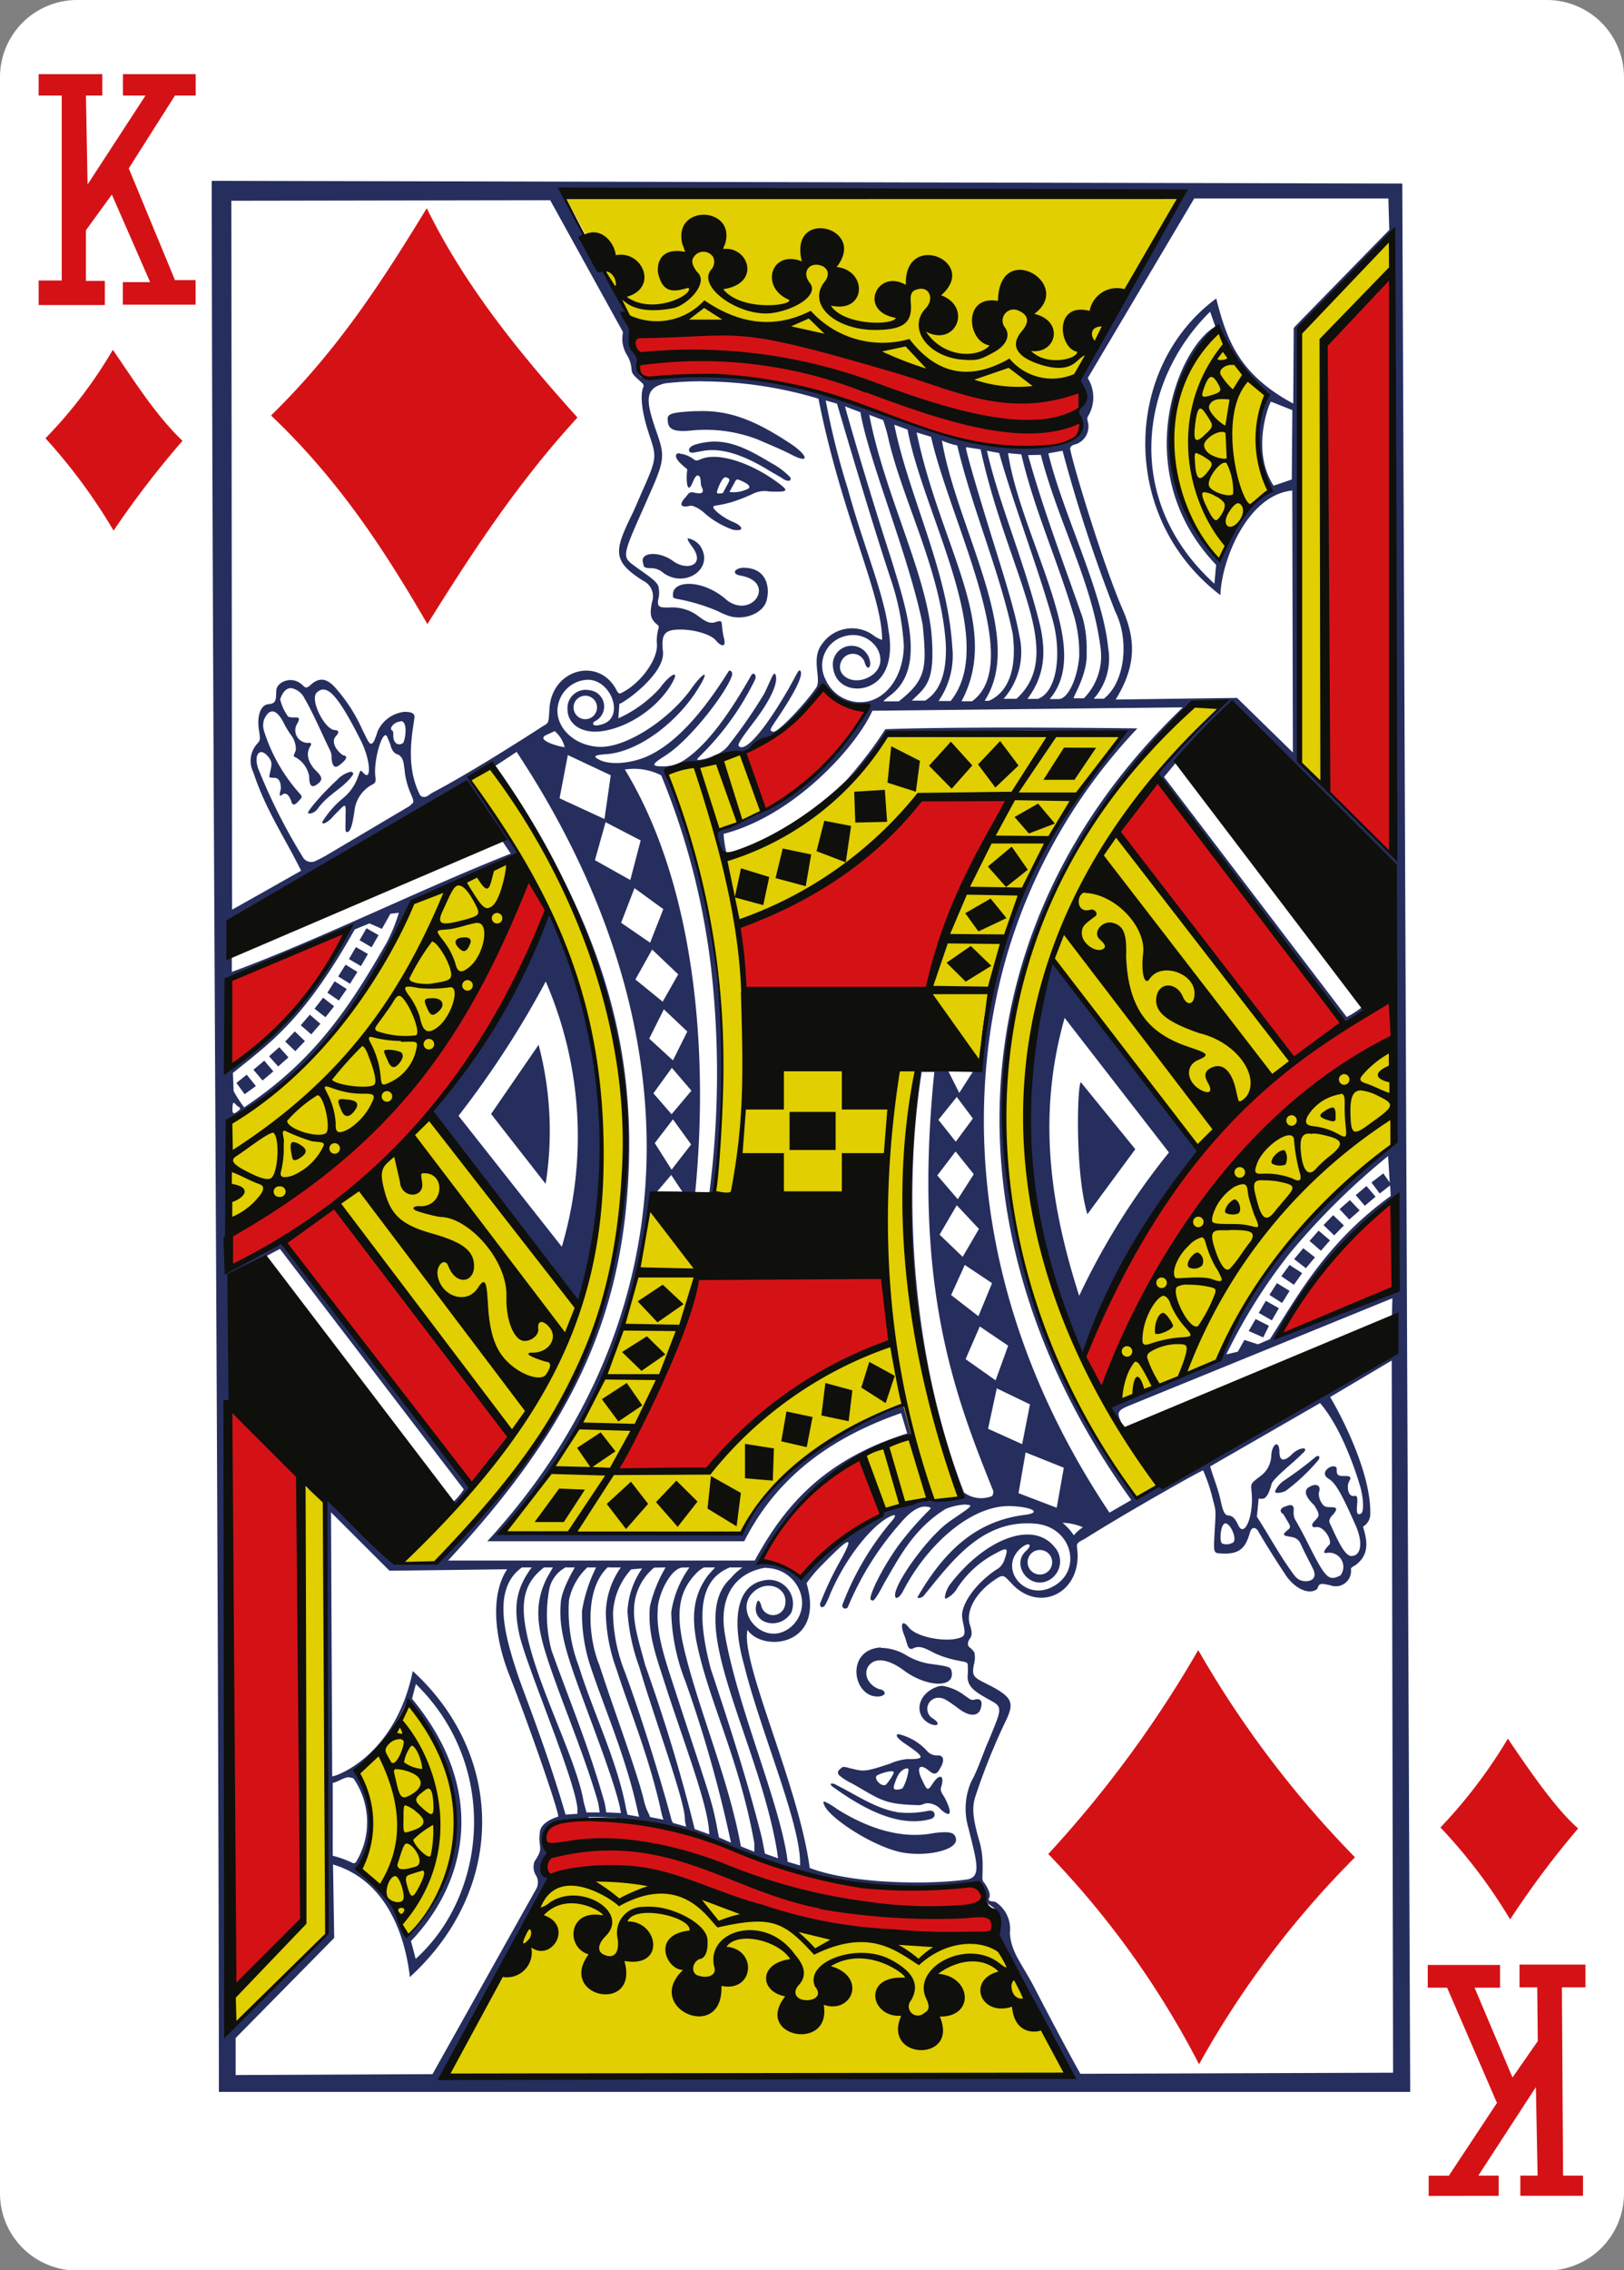 <svg xmlns="http://www.w3.org/2000/svg" viewBox="0 0 178.58 249.45"><rect x="0" y="0" width="178.58" height="249.45" fill="#808080" stroke="none"/><defs><style>.cls-1{fill:#fff;}.cls-2{fill:#262e5e;}.cls-3{fill:#e1cf01;}.cls-4{fill:#d41216;}.cls-5{fill:#0f0f0c;}</style></defs><title>KD</title><g id="Слой_2" data-name="Слой 2"><g id="D"><g id="KD"><path class="cls-1" d="M8.5,0H170.08a8.48,8.48,0,0,1,8.5,8.5V241a8.48,8.48,0,0,1-8.5,8.5H8.5A8.48,8.48,0,0,1,0,241V8.5A8.48,8.48,0,0,1,8.5,0Z"/><path class="cls-2" d="M23.28,19.87c.07,63.3.74,141.1.79,210l131,0-.87-209.7ZM62,21.22c22.59.61,45.33-.06,68.09.12,0,0-8.27,14.41-10.77,18.94-.55,1-.61,1.7-.32,2.12a2.07,2.07,0,0,1-.09,2.35,1.16,1.16,0,0,0-.33.6c0,.16.12.33.24.62.41,1.38-.64,2.34-1.73,2.78a10.43,10.43,0,0,1-3.57.44C106,48.83,91.14,42.45,85,42c-4.24-1.18-9.71-.77-14.22-.51-.86.05-.7-1.94-.7-1.94-.71-6.56-5.36-12.27-8.12-18.28Zm69.32.59,21.35,0,.1,3.45-9,9.21c-.84.85-1.51,1.57-1.51,1.57l-.05,8.31c-6.13-3.29-7.35-7.22-8.47-11.55-10.24,7.55-10.71,24.08.46,32.6.09-3.7,2.91-11,7.9-11.5l.07,28.79-6.14-6-13.35.18c2.2-3.57,2.26-6.41.83-9.76-2.4-5.46-6.1-18-5.82-17.91a.62.62,0,0,1,.41-.33,2.05,2.05,0,0,0,1.5-2.6c-.07-.41-.06-.32.22-.85a4,4,0,0,0-.21-3.87ZM60.5,22l8,14.48a5.62,5.62,0,0,0-.06,1.06A3.69,3.69,0,0,0,69,39.11a3.25,3.25,0,0,1,.42,1.25c.07.72.07.72,1.13,1.67.22.2.26.33.18.53-.35.88-.15,2.68.54,4.83.87,2.71,1.1,2.68-.52,6.31-.34.75-.75,1.76-1.19,2.7-2,4.1-2.31,5.21,1.13,7.4a1.9,1.9,0,0,1,1,2.38c-.19,1-.23,1.59.24,2.13.3.35.57.41.5.68a4.85,4.85,0,0,0-.2,1.67c.2,1.82-1.9,4.5-3.82,5.44-.39.27-.5-.06-.71-.44-2-3.48-6.94-2.07-7.27,2.08-.08,1.1-.05,1.57-.33,1.81a4.26,4.26,0,0,1-.39.24s-7.4,4.82-12.11,7.29c-.31.16-.58.43-.8.47a.58.58,0,0,1-.59-.15c-1.74-3.31-.78-7.21-.63-8.6,0-.49-.46-.57-1.09-.58a3.67,3.67,0,0,0-2.94,2.08c-.29.86-.47,1.42-.73,1.42s-.38-.35-1-1.59A17.65,17.65,0,0,0,37,75.72c-1-1.2-1.86-1.35-2.84-.46-.68.62-.65.08-1.24-.24-1-.68-2.51-.07-2.54.89s0,1.41-.85,1.47-1.31,1.23-1.05,2.9c.14.88.16,1-.11,1.35a2.81,2.81,0,0,0-.51,3.24c1.38,4.19,3.37,7,5.25,10.81,0,0-4.77,2.71-7.59,4.28l-.08-77.9Zm92.57,4.14.12,67.66L143,83.74s-.2-13-.19-18.26.09-10.61.07-11.59,0-5.18.08-9.49c.07-9-.76-7.91.92-9.64Zm-20,8.11.57,1.63c-4.29,2.46-9.53,16.14.09,26.19l-.19,2.07c-10.09-9.16-8.22-22.28-.47-29.89Zm.73,1.93c1.48,3,3.15,5.72,5.43,7.37a11.85,11.85,0,0,0,.32,10.53c-1.45.8-3.48,2.93-5.58,7.28-7.6-7.67-5.9-18.8-.17-25.18ZM77.33,41.91A44.68,44.68,0,0,1,90,43.81c2.54,12.84,7,21.47,7,26.5a3.22,3.22,0,0,1-1.1-.6,4,4,0,0,0-5.53,1.1c-1.22,1.6,0,3.82-.62,4.76-1.19,1.73-4.24,5-4.75,4.84s-.31-.24,1-2.25,2.4-4,2-4.45c-.19-.19-.29.22-1.3,2-2.39,4.14-4.49,6.71-5.32,6.37-.39-.15-.19-.5,1.58-2.83,2-2.64,2.55-4.29,2.35-5s-.46.34-1.29,2a53.37,53.37,0,0,1-3.77,5.46A3.33,3.33,0,0,1,78.54,83a4.38,4.38,0,0,1-1.76.51c-.24,0-.07-.17.25-.49a30.07,30.07,0,0,0,6-8.35c.19-.37-.09-.89-.4-.5-1.9,3.35-4.56,7.53-7.43,9.38a4.2,4.2,0,0,1-2.39.66c-1.42,0-.92-.36.37-1.19,2.77-1.77,6.64-6.88,7.27-8.68.15-.43,0-.67-.29-.64-2.27,3.63-5.28,7.64-8.77,9.31-1.88.9-4.25,1.08-5.42.51-.86-.42-.64-.56.87-.66,3.66-.36,7.93-3.79,10.06-7.42,1.23-2,.36-1.54-1,.4-2.42,3.3-7.22,6.47-10.2,6.22s-4.74-2.51-4.35-4.51a3.45,3.45,0,0,1,2.77-2.8c2.89-.6,4.77,4,2.13,4.83-.89.29-1.23.07-.91-.29a1.8,1.8,0,0,0-.56-3.45A2,2,0,0,0,62.41,78c0,1.2,1,2.37,3,2.4,2.35,0,6-1.66,8.14-4.77,1.56-2.38.13-1.58-1,0A13.82,13.82,0,0,1,68,78.93l.11-1.62c0,.28,5.08-3.16,4.79-5.72-.19-1.86.08-2.43,2-2.41,1.44,0,3.28.53,3.82,1.19s1.17.86.89-.24c-.44-1.8.09-2.09-1-1.75-.72.23-1.36-.35-2.08-.86a4.76,4.76,0,0,0-3-.76c-.89,0-1.3,0-1.15-.87a2.93,2.93,0,0,0,0-1.52c-.28-.63-1.4-1.29-2.66-2.22-1.5-1.1-1.22-1.17,2-8.5,1.34-3.08,1.34-3.71.54-6-1.27-3.59-1.47-5,.91-5.53a35,35,0,0,1,4.13-.22ZM90.8,44l1.24.36s3.84,13.13,6,19.54A27.69,27.69,0,0,1,99.39,71c-.07,3.42-2,5.87-4.34,6.14a4.19,4.19,0,0,1-4.29-2.52A3.32,3.32,0,0,1,92.6,70c3.47-1.24,6,3.19,2.61,4.56-1.76.7-3.44-.57-2.64-2a1.38,1.38,0,0,1,2.49.15c.3,1.14.8.6.58-.17a2.06,2.06,0,0,0-4.06.38c0,2.82,3.08,3.48,4.91,1.9,1.42-1.26,1.58-3.54,1.22-5.52-.49-4.11-2.82-9.44-4.46-15.52A82.26,82.26,0,0,1,90.8,44Zm49,.15,2.31.92-.06,7.62-2,.68c-2.56-3.92-.43-9.21-.29-9.22Zm-46.89.5,1.7.65c.93,5.38,5.3,15.67,6.85,23.34.43,4.61.5,6-2.63,8.43v0H97.16s0-.1.73-.65c4.1-3.06,1.66-9.81.11-15-2.7-8.28-5.1-16.75-5.07-16.74Zm-15.84.53-.65,0c-2.56.13-3,.3-3,.85,0,1.05.42,1.52,2.79,1.26a15.91,15.91,0,0,1,7.1,1c2.34,1,2.9,1.25,3.74,1.68,2.11,1.09,1.74,0-.17-1.25-3.9-2.57-6.6-3.58-9.82-3.55Zm18.44.38,1.6.6s.42,1.24.57,2C99.25,55,103.46,62.68,104,70.72c.11,2.63-.34,5.08-2.27,6.27h-1.46c1.56-1.55,2.6-2,2.16-7.37-.69-6.91-5.24-15.55-6.85-24.08Zm2.83,1.11,1.46.54c1.7,9.27,10.07,23.13,4.74,29.82h-1.33a8.8,8.8,0,0,0,1.5-6c-.52-8.43-4.82-16.61-6.37-24.37Zm2.46.85,1.58.48c2.14,9.4,10.38,24.81,4.51,29.06l-1.16,0c4.43-8.27-2.29-16.83-4.93-29.51Zm2.75.88a8.33,8.33,0,0,0,1.71.55C106.94,56,110,63,111.36,69.64c.46,3.63-.33,6.34-2.61,7.37h-.48c2-3.08,1.65-7,.57-11.18-1.47-5.65-4.32-11.87-5.27-17.45Zm-24.88.12a7.57,7.57,0,0,0-2.32.37c-.83.31-.73,1,0,.83l1-.18c1.89-.33,4.23.35,7.06,2.07.68.41,1.42.81,1.61.95.52.38,1.07.38.88-.11a8.31,8.31,0,0,0-2.13-1.59c-2.06-1.24-4-2.32-6.18-2.34Zm27.56.62,1.6.24c3,13.76,9.56,22.3,3.94,27.41h-1.41a7.79,7.79,0,0,0,1.73-6.94c-.52-3-2.06-7.67-3.33-11.81-1.48-4.8-2.66-8.86-2.53-8.9Zm2.29.39,1.35.25c1.57,5.59,4.25,12.52,5.87,18.29,1,3.55.59,7.92-1.62,8.73l-1.14,0c1.88-2.51,2.14-5.13,1.28-8.52-1.76-6.94-4.42-13-5.74-18.77Zm8.32,0a164.86,164.86,0,0,0,5.8,17.68c1.56,3.12,1.09,7.74-1.26,9.57l-1.11,0a6.64,6.64,0,0,0,1.59-5.57c-.6-6.19-5-14.79-6.58-21.39Zm-5.92.27,1.39.13c1.4,6.06,4.1,11.95,5.86,18a14.77,14.77,0,0,1,.5,4.28c-.24,2.58-1.31,4.61-2.25,4.61h-1c2-2.33,1.86-5.51,1-8.93-1.38-5.64-4.73-12.44-5.57-18.1Zm-36.19,0c-.58,0-.59.53.34,1.34.56.5.52.34.48.65-.13,1.34.08,2.57.63,1.19.15-.37.37-.79.58-.73.41.12.2.87.4,1.25.33.67,0,.83-.83.63-.58-.15-.62.16-1,.57-.63.69-.53,1.12.45.9a.78.78,0,0,1,.41,0,3.8,3.8,0,0,1,1.31.81,9.49,9.49,0,0,0,3.1,1.8c1.37.23,1.06-.43,0-.86S78.43,56,78.44,55.74s.3-.08,2-.56a18.79,18.79,0,0,0,2.25-.87,2.9,2.9,0,0,1,1.92-.3c2,.06,2.26,0,.89-1-2.78-2.06-6.48-3.4-8.44-2.55-.6.27-.59.1-1-.14a2.86,2.86,0,0,0-1.32-.47Zm39.72.18c1.92,7.41,5.64,14,6.55,21.08a6.61,6.61,0,0,1-1.81,5.67l-1.12,0c-.17,0,1.57-2.68,1.42-5a12.88,12.88,0,0,0-.44-3.85c-2.18-6.25-4.34-11.91-6-17.87ZM79.73,52.44h0c.52.08.54.29.39.56s-.63,1.18-.63,1.18-.53.11-.64,0,.51-1.67.84-1.71Zm1.34.24a.93.93,0,0,1,.24.07c.5.2,1.38.61,1,.93a3.55,3.55,0,0,1-2.1.38L80.79,53c.12-.23.18-.31.28-.31Zm-5.31,6.47-.12,0c-.1.07.13.47.47.92,1.53,2.07-.6,2.69-2.1,1.58s-3.63-1-3.31.16c.11.41,0,.61.8.62A2.08,2.08,0,0,1,73,63c2.44,1.66,5.59-.57,4-3a2.08,2.08,0,0,0-1.32-.83Zm6,3.24c-.89,0-1.44.66-.33.86,4,.71,1.3,4.82-1.5,2.7-2.52-2.27-5.89-2.26-5.93-.65,0,.41,0,.43.61.54a21,21,0,0,1,4.31,1.31,10.26,10.26,0,0,0,1.1.49c1.68.61,3.84-.18,4.26-1.6s.08-3.65-2.52-3.65ZM32,75.61a2.05,2.05,0,0,1,1.5,1.16c.93,1.57,2.06,4.21,2.78,5.66a1.66,1.66,0,0,1,.18.87c.06.86.34,1.18.85.79s1.19-1,.38-1.11c-.82-.61-1.27-1.51-.77-2.06s.23-.67-.07-.69c-1.14,0-2.84-3.41-2-4.14,1.08-1,2.28.23,4.83,5.29,1.12,2.23,1.18,4.68.21,3.47-.32-.31-.26-.15-.64.81a5.27,5.27,0,0,1-1.63,2.13,10.52,10.52,0,0,0-2.18,2.53c-.06.42.72,0,1.29-.72C38,88.36,38.05,88,38,89.68c0,1.48-.08,1.76.18,1.75.42,0,.65-1.2.84-2.62a3.73,3.73,0,0,1,2-2.64c.31-.2.31-.33.25-.9-.2-1.81.82-5.18,1.29-4.35.07.19.27.63.38.93.09.48.39,1,.85,1.06.57.42.57.65.76,2.21a8.75,8.75,0,0,0,.45,1.68c.29.76.56,1.2.4,1.43l-.33.32-9.28,5.5s-.73.4-1,.51a1.08,1.08,0,0,1-1.54-.46,62.52,62.52,0,0,1-4.7-9.26c-.83-1.8,0-3,1.06-1.54.41.57.2.93,0,2,0,.2.15.12.49.18.54-.06.81.42.78,1.24-.34,1.18.14.55.36.49.43,0,.52.26.77.75.14.69.45.49.89,0s.37-.37-.37-1.25a18.65,18.65,0,0,1-3.5-6.4,2.12,2.12,0,0,1,0-1.22c.57-1.29,1.37-1.3,2.25.51A10.66,10.66,0,0,0,32,80.77a2.55,2.55,0,0,1,.53,1.67c-.26.65-.3.66-.08.75A3,3,0,0,1,34,85.31c0,.91.2,1.39.91.85s.47-.86-.34-1.65c-.84-1-.89-1.88-.39-2.6.08-.24,0-.31-.26-.28a1.38,1.38,0,0,1-1.25-2.09c.31-.56.28-.7-.17-.71a2.32,2.32,0,0,1-.8-.07,5.16,5.16,0,0,1-.89-1.92c.29-.88.73-1.23,1.2-1.23Zm58.18,0a18.91,18.91,0,0,0,5,2.49A27.7,27.7,0,0,1,78.66,91.32a3.35,3.35,0,0,0,1.26,2.52,11.13,11.13,0,0,1-.35-2.21c7.77-2,14.61-9.6,16.36-13.53l34.14-.37c-25.31,24.29-26.32,58.46-5.67,87.1L122,166.22c-15.91-23.84-15.75-46.81-11-62.18a61.67,61.67,0,0,1,14.07-24s-18.51-.25-27.72.09A40.92,40.92,0,0,1,93,85.78s4.67-4.52,4.55-5.31c8.54,0,17.35-.49,25.88.1-10,11.94-14.9,24.27-15.75,35.87,0,1.51-.13.66-.63,1.22l-1.57,2.44-1.27-2.54c-.85-.27-2.54.17-3.26-.09-3.51,15.67,0,34.57,4.66,46.91a5.1,5.1,0,0,1-2.59.53c-1.56-.34-1.94.09-3.29.36-1.56.3-2.11.3-2.45.69a3.77,3.77,0,0,1-.93.74c-3.79,1.38-8.24,6.54-8.24,6.47L84,171.29c3.84-7.55,8.36-10.27,16.29-13.62l-.74-3.37c-8.45,3.15-13.83,6.92-18.07,14.24-5.15-.07-26-.22-26-.16,8.5-9.66,15.2-24.25,15.94-35.62.18-2.22-.13-1.16.84-1.82l1.55-1.83,1.2,1.81s.88,1.11,1.43.19c1.56-15.86-.09-34-7.73-46.55a6.56,6.56,0,0,1,4,.64,80.27,80.27,0,0,1,5.51,21.4A102.7,102.7,0,0,1,78,131.08l.51.07a102.41,102.41,0,0,0-.38-29.56,76.16,76.16,0,0,0-4.52-15.74c-.43-.95-.76-1.2-.35-1.34,9.31-.78,13.59-3.89,16.93-8.85Zm-25.81.84a1.29,1.29,0,1,1-1.3,1.29,1.29,1.29,0,0,1,1.3-1.29Zm70,.65a77.19,77.19,0,0,0-7.22,7.75c6.81,9.37,14.38,19.52,20.74,27.63a16.77,16.77,0,0,0,2.19-1.47c0-.09-.17-.52-.21-.42a11.22,11.22,0,0,1-1.78,1.17L128,85.38l1.43-1.72c1.56-.51,5.92-5.91,6.13-5.79,3.41,2.61,13.7,13.69,17.66,17.08l.05,30.75c-.41,1.23-11.38,6-19.12,23.66-3.9,2.18-8.22,3.36-12.23,5.26a15.08,15.08,0,0,0,1.52,2c-.61-1.32-.72-1.57.67-2.14l29-11.82-.06,2.39-.47,4.12c-7.89,4.86-14.54,6.9-25.4,14.24-.78.18-1.4.93-2.22,1-27.74-40.85-10-71.63,6.16-87.09ZM44.07,79.24c.75,0,.56,1.77.28,2.38-.56.43-1.12,0-1.1-.78,0-.27,0-.52-.12-.56-.42-.27.28-1,.94-1ZM61,80.34a3.49,3.49,0,0,1,1.1,1.77C61.25,82,59,81.32,60,80.8Zm-4.19,2.28c20,30.26,19.11,62.39-3.22,86.74l28.25,0c3.59-7.09,9.58-11.42,17.25-14.08l.67,2.23C91,160.29,86.5,165,83,171.48H49.27c12.94-13.93,18.87-25.69,19.8-41.61.89-15.15-3-29-14.68-45.65Zm5.63.35,4.72,2.22L66.47,90l-4.94-2.28ZM54,84.33c25.22,38.16,14.4,65-5.74,87.35l-3.71.06-8.65-8L36,212.54s-8.43,8.26-9.4,9.25-1.68-.5-1.68-.5l0-64.73.37-2.53.11-13.95,5.38-2.84L51,163.66a7.15,7.15,0,0,1-1.19,1.41c-.24.14-.06.37.14.35.57-.08,2.18-1.88,1.84-2.17-7.31-9.06-20.9-26.8-20.9-26.8l-5.66,3s.16-11.58.06-16c.21-1,1-.77,1.53-1.24a42.13,42.13,0,0,0,14-14.26c.21-.37,1.46-2.59,1.59-2.8.44-.72,1.54-3,2.17-4.41a15.12,15.12,0,0,1,.88-1.9c3.93-1.27,8-3.09,12-4.72L51.7,85.54Zm-15.46.48a3,3,0,0,0-1.49.91C35.65,87,33.87,89,33.86,89.35c.36.13.68-.08,1-.37,1.13-1.68,2.88-2.33,3.91-3.79.16-.27,0-.38-.25-.38Zm12.7,1.78s3.92,5.7,4.92,7.21c-10.31,4.09-21.11,9.48-30.67,13v-2.29l1.51-4.1Zm15.35,3.76,3.86,2L69.31,96.7l-3.89-2.18Zm3.18,7.24,3.17,2.31-1.45,3.69-3.19-2.19ZM43.86,100.3a18.7,18.7,0,0,1-1.32,3.25c-3.92,6.81-7.76,12.87-15.69,18.13a14.22,14.22,0,0,1-1.16-1.78l-.08-2c4.2-3.38,7.83-5.86,13.4-15.77l1.62-.66,1.37.6.93-1.66Zm16.5,0c-3.66,7.75-7.26,15.75-13.08,21.79l15.93,22.24c5.25-15.7,3.3-30.42-2.85-44ZM40.3,102l-.76,1.32,1.32.77.77-1.33Zm-2.16.14a33.38,33.38,0,0,1-12.91,15L25,107.67Zm1,1.93-.77,1.32,1.32.77.77-1.33Zm32.57.27,2.87,2.73-1.71,3-3-2.44Zm44,1.35h0c-5,15.7-3.53,30.69,3.39,43.73A91.16,91.16,0,0,1,132,126.31c-4.09-5.35-15.8-20.78-16.21-20.61ZM38,106l-.81,1.3,1.3.8.81-1.3Zm22,1.83A42.77,42.77,0,0,1,61.78,137L50.42,122.61a104,104,0,0,0,9.63-14.83Zm-23.2,0L36,109.08l1.26.86.87-1.26Zm-1.27,1.8-.94,1.21,1.2.94.95-1.2ZM73,110.91l2.58,2.44L74,116.52l-2.61-2.39Zm-38.93.59-1,1.16,1.16,1,1-1.16Zm83,.35,11.47,14.79a77.87,77.87,0,0,0-9.87,15.75c-3.2-10-4.64-19.85-1.6-30.54Zm-84.65,1.49-1.06,1.11,1.11,1.06,1.06-1.11Zm26.8,1.48L54,122.41l6,7.68a37.24,37.24,0,0,0-.77-15.27Zm-28.51.25-1.12,1,1,1.12,1.13-1Zm-1.65,1.48-1.19,1,1,1.18,1.19-1Zm44.82.79,2.15,2.51-2.18,2.59-2-2.3Zm27.39.45,1.47,0c-2.41,23.68,2.31,35.65,6.49,46.07,0,0,0,.42-.15.54A3.17,3.17,0,0,1,106,164c-5.62-14.43-6.84-32.21-4.65-46.18Zm-74.14.3L26,119l.9,1.24,1.24-.9Zm91.73.84c-.38,0-.7,9.74.71,14.5l5.27-7.15Zm-13.65,1.61,1.77,2.37-1.88,2.55-1.91-2.41Zm-79.51.64c.09,0,.23.24.52.43s.22.26-.07.49c-.46.37-.6.31-.59-.26s.07-.65.14-.66ZM74,123,76,125.76l-2.15,2.77L72,125.61Zm31.08,3.53,2,2.5-1.76,2.75-2.25-2.62Zm47.56.53.18,2.88-.71-1-1.3,1,.91,1.21,1.14-.89.07,1.16c-7.24,5.23-10.36,11.24-13.29,15.74l-1.31.56-1.49-.48-.72,1.29-1.27.3a60.38,60.38,0,0,1,7-11.14A78.38,78.38,0,0,1,152.68,127Zm.84,4.51.06,10.26-13,5c3.36-5.72,7.33-11,12.89-15.26Zm-3.22-1.24-1.18,1,1,1.17,1.18-1Zm-1.82,1.54-1.14,1,1.07,1.14,1.14-1Zm-43.23.57,2.44,2.6-1.79,3.07-2.54-2.44Zm41.39,1.09-1.06,1.09,1.17,1.13,1.07-1.09ZM145,135.23l-1,1.13,1.25,1.08,1-1.14Zm-1.69,1.93-1,1.2,1.29,1,1-1.2ZM106.09,139l3,2-1.5,3.63-3-2.32Zm35.71,0-.9,1.24,1.38.94.91-1.28Zm-1.38,2-.83,1.29,1.39.89.83-1.33Zm-1.23,1.94-.77,1.33,1.44.82.77-1.34Zm-1.12,2-.76,1.32,1.6.7.63-1.27Zm-30.33.82,3.12,2.11-1.38,3.81-3.3-2.33Zm45.3,3.74.15,78.26-34.39.12s-1.61-2.83-5-9.37c-1.42-2.76-2.63-3.94-2.75-6.13a3.52,3.52,0,0,0-1.52-3.34c-.35-.19-1,0-.75-.51s-.45-1.54-.63-1.73c-.21-.36-.08-.44-.1-1.75a9.15,9.15,0,0,0-.36-2.74c-.69-2.4-.84-3.61-.45-4.85a69.71,69.71,0,0,1,3.45-8.55c.79-1.73.67-2.4-1.77-3.66-1.83-.94-2.07-.93-1.84-2.3a2.85,2.85,0,0,0,.07-1.36,2.3,2.3,0,0,0-.57-.6c-.23-.21-.16-.63.08-.94s.24-.75,0-1.48c-.5-1.54.63-3.58,2.77-5,.94-.63.92-.5,1.9.53,2.88,3,7.16,1.13,7.17-3.13,0-1.33-.45-1.26.8-1.88,4.26-2.71,13-7.64,13-7.51a18.81,18.81,0,0,1,1.12,3.4c.31,1.07.27,1.16.15,3.24-.1,1.89-.16,2.33.29,2.45,2.52.28,3.1-.62,3.58-2.24.21-.72.61-.58.86-.27,1,1.74,2.18,3.56,3,4.8,1,1.59,2.68,2.38,3.56,1.63.19-.62.34-.64,1.45-.38a1.68,1.68,0,0,0,2.25-1.45c.06-.4-.23-.38.49-.77,1.8-1.33,1.11-3.14.84-4.24a1.6,1.6,0,0,0,.79-1.47c.08-5.31-4.52-13-4.42-12.76Zm-43.43,3.06,3.65,1.76-.86,4.37L108.65,157Zm35.55,1.62c2.1,2.44,3.62,6.51,4.41,9.15.38,1.33.43,2.83.08,3s-.5,0-.43-.81.07-1.16-.21-1.15c-.82.21-.85-1-.76-1.32a2.33,2.33,0,0,1,.2-.44c.2-.48-.33-.41-.87-.42s-.61-.28-.59-.74-.68-.4-1.07,0-.27.77.2,1.06c.68.41,1.33,1.43,2.9,5,.92,2,.65,3.49-.44,3.47-.76,0-1.65-2.1-2.36-3.63-.19-.39.28-.83.44-1,.42-.55.35-.72-.27-.73s-.82,0-1.18-.68a1.78,1.78,0,0,1-.18-.94c.3-.79-.32-1-.91-.68-.76.32-.75,1,.4,2.09.74,1.21.55,1.13-.16,1.95-.14.29-.06.47.25.47.89-.27,1.86,1.33,1.6,1.88-.27.24-1,1.09-.3.93a1.56,1.56,0,0,1,1.5,2.47c-1.29.65-1.6.45-3.58-3.51-.62-1.23-1.36-2.56-1.45-2.69a1.88,1.88,0,0,1-.13-.79c.09-.72-.21-.88-.84-.6-.46.11-.89.5-.29.86.69,1.2.93,1.39.55,1.69-.86.69-.49.66.48.85a1.22,1.22,0,0,1,.85.68c.5,1.13,1.38,2.71,1.47,3,.29.82-.24,1.19-1,1.15s-1.11-.58-1.47-1.09c-1.38-1.92-2.38-3.81-3.79-6l.2-2a1.1,1.1,0,0,0,.57,0c.41-.19.64-.83.87-1.67.38-.74,2.56-2.41,3.4-3.31a.61.61,0,0,0,.28-.37c0-.33-.94-.11-1.57.6-.91.81-1.3.53-1.27-.5-.09-1.28-.86-.64-.9.61a2.87,2.87,0,0,1-1.13,2.14c-1.31,1-1.09.77-1,2.22.11,2.51-.87,4.59-1.5,3.21-.23-.48-.49-1-1.06-1.06-.4,0-.6-.42-.82-1.39-.33-1.58-.79-2.59-1.21-4Zm-32.38,5.42,4.2,1.68-.78,4.4L112,164.08Zm32.09.41-.1,0a39.1,39.1,0,0,1-3.57,2.68,2.68,2.68,0,0,0-1,1.22c0,.19.57.19,1.14-.06a21,21,0,0,0,3.59-3.36c.21-.23.19-.51,0-.5Zm-38.65,5.34c1,0,.42.3-1.76,1.8s-5.61,6.13-6,7.85c-.18.78.32.85.88-.23,2.57-4.95,7.44-9.47,11.9-9.27,2.18.1,3.36.69,1.55.95-5,.6-8.66,3.43-11.9,9.06,0,.13.3.13.63-.09,3-3.63,6.32-8.44,12.19-8,4.24.26,5.44,5.3,1.92,7-3.06,1.5-5.89-2.16-3.35-4.32.83-.7,1.34-.4.55.32-1.7,1.55.38,4.29,2.45,3.25a2.35,2.35,0,0,0,.66-3.7c-2.47-3-7.79-.72-11.5,4.17-.39.52-.73,1.64-.4,1.52a2.92,2.92,0,0,0,1.26-1.2,11.14,11.14,0,0,1,4.14-3.74c1.38-.77,1.47-.62,1,.7a1.87,1.87,0,0,1-.93,1.09c-2.26,1.54-3.66,3.61-3.72,4.93,0,1,.67,2.21-.1,2.47-1.29.61-4.82.11-5.78-1.1-.68-.88-1-.37-.43,1,.34.94.32,1.47.84,1.37.64-.34,1.09-.26,2.35.43a10.85,10.85,0,0,0,2.33.79c1.2.28,1.45.16,1.42.68a8.15,8.15,0,0,1,0,.88c-.19,1.56,1.11,2.09,2.88,3.11,1,.6.63,1.21-.57,4.17-.62,1.34-1.15,3.15-1.92,4.51a7.43,7.43,0,0,0-.32,5.11c.86,3.54,1.48,5.33-.06,5.65-3.94.6-12.64.57-17.39-1.25-1.22-9.12-7.66-22.66-6.84-26.16,1.65,2.48,8.57,1.83,6.49-5.12a14.56,14.56,0,0,1,1.69-2c2.89-2.94,3.61-3.43,2.23-.84a36.91,36.91,0,0,0-2.44,5.1c0,.4.29.49.54.17a7.91,7.91,0,0,0,.58-1.25c1.73-4.05,4.68-7.7,6.72-8.58.53-.22.5,0,.14.46a31.35,31.35,0,0,0-5.53,9.34.33.33,0,0,0,.63.18,32.77,32.77,0,0,1,5.69-9.1c1.08-1.31,2.1-2,2.91-1.9s.48.18-.16.87c-.49.52-1.22,1.26-2.4,2.74-2.08,2.62-4.18,6.88-3.41,6.65.14.36.79-.77,1.35-1.86,1.52-2.55,3.13-5.92,6.74-8.14a6.54,6.54,0,0,1,2.31-.5Zm-69.82.83,6.43,6.42,12.93-.16c-2.14,3.31-1,8.45.18,11.45,2.31,5.89,5.68,15.6,5.43,15.74,0,0-1.88.49-2,1.68-.25,1.77.52,1.63-.59,3.23a1.77,1.77,0,0,0,.18,1.58,1.47,1.47,0,0,1,0,1.45l-11.4,20.35-21.65.1v-4.07l10.84-11-.13-8.07c5.91,1.75,7.94,7.85,8.45,12.37,10.68-9.75,10.41-24.42.32-33.62-2,9.73-9,11.75-8.86,11.55Zm80.42,1.15a6.09,6.09,0,0,1,2.26.5,4.47,4.47,0,0,0-1,.88,6.41,6.41,0,0,0-1.24-1.38Zm17.93.07c.57,0,1.28,1.68.87,2.08a1.38,1.38,0,0,1-1.23.13c-.34-.24-.17-2.21.36-2.21Zm-20.4,2.92a1.35,1.35,0,1,1-1.35,1.35,1.34,1.34,0,0,1,1.35-1.35Zm-56.88,1.92,1,0c-1.76,2.36-2,4.39-1.37,7.32.7,3.31,6.06,15.74,6.4,19.16,0,.15,0,.59,0,.59l-1.31.09-.14-.49c-1.84-6.2-3.68-10.92-5-14.54-1.28-3.89-3.23-9.66.38-12.15Zm7.08,0h1A16.61,16.61,0,0,0,64,177a18.43,18.43,0,0,0,1,6.32c1.56,4.65,3.85,9.82,5.12,15.69l.16.63L69,199.41l-.16-.68c-.94-5.16-3.6-10.52-5.18-15.6a17.09,17.09,0,0,1-1.09-7.31,6.8,6.8,0,0,1,2-3.57Zm11.26,0a11.26,11.26,0,0,0-2,4.94,22.31,22.31,0,0,0,1.57,7.61,140.29,140.29,0,0,1,5,17.69l-1.32-.57a3.4,3.4,0,0,0-.09-.44c-.7-3.81-.75-3.48-4.92-16.3-1-3.08-1.91-5.78-1.72-8.34,0-1.46,1.31-4.35,2.65-4.58Zm1.6,0h1.23s-.68.72-.88,1c-2.16,3-1.53,6.22-.46,10.06,1.48,5.29,4.21,11.2,5.65,19.25,0,.16,0,.93,0,.93l-1.48-.59c-1.34-7.39-4.65-15-6.24-21.69-.93-3.9-.67-6.37,1.5-8.49a3.66,3.66,0,0,1,.68-.47Zm-15.13,0h.93s-1.55,2.55-1.55,4c-.26,2.68.71,5.64,1.82,8.75,1.72,4.77,4,10.54,4.68,13.58l.12.66-1.62-.08s-.09-.74-.18-1.08c-1.87-6.53-3.69-10.75-5.83-16.71a15.4,15.4,0,0,1-.24-6.79,3.54,3.54,0,0,1,1.87-2.38Zm-2.48,0,1,0-.53.92c-1.83,3.31-1,6.32.12,9.69,1.51,4.48,3.87,10,5.36,15.14.08.29.19,1.17.19,1.17l-1.44,0s-.3-1.06-.32-1.17c-.81-4.8-5.2-12.81-6.34-18.9-.63-3.27-.09-5.29,2-6.86Zm13.39,0a15.2,15.2,0,0,0-1.72,4.26c-.28,3,.67,5.46,1.75,8.83,1.87,5.82,4.51,12.64,4.74,15.76l.05.48-1.62-.58s-.08-.33-.11-.44c-1.41-5.64-3.09-11.27-5.34-17.6-.56-2.14-1.29-4.29-1.22-6.12a6.11,6.11,0,0,1,2.21-4.57Zm7.15,0,1.31,0a6.67,6.67,0,0,0-1.32,1.21c-5.17,4.72,3.21,18,5.15,30.17,0,.13.08.58.08.58l-1.44-.51c-.14-.61-.24-1.34-.41-2-1.57-6.2-3.65-12.58-5.57-18.36-1.08-4.22-1.47-7.93.46-10a4.69,4.69,0,0,1,1.74-1.12Zm-13.46,0,1.39,0a8.88,8.88,0,0,0-1.65,5,18.94,18.94,0,0,0,1.18,6.21c1.4,4.37,3.4,9.12,4.77,15,.07.39.14.64.18.82a5.19,5.19,0,0,0,.21.69l-1.47-.29s-.15-.38-.26-.59a6.43,6.43,0,0,1-.4-1.14c-.71-3.07-3.33-10.05-4.93-15-1.27-3.08-1.61-8.47,1-10.78Zm17.4.06a4,4,0,0,1,3.78,2.87,3.45,3.45,0,0,1-1.76,4.05c-2.7,1.36-5.6-2.26-3.47-4.26,1.61-1.52,4-.4,3.47,1.54a1.34,1.34,0,0,1-2.56.07c-.09-.42-.3-.85-.45-.61-1,2.32,2.34,3.41,3.72,1.25a2.63,2.63,0,0,0-3-3.55c-3.15.58-3.51,4.58-2.2,9.25,1.82,7.37,6.17,17.28,6.17,21.83,0,.06,0,.25,0,.25l-1.38-.41s0-.08,0-.14c-.83-6.36-5.55-16.88-6.91-25-.58-3.69.86-6.37,4.09-7.1a2.59,2.59,0,0,1,.55-.07Zm-13.67.05A9,9,0,0,0,69,177.07a21.74,21.74,0,0,0,1.31,6.14c1.52,5.23,5.09,14.9,5,16.71,0,.2.14.8.14.8L74,200.31a2.1,2.1,0,0,1-.16-.34c-.46-1.79-2.65-9.49-5.09-16.15a18.29,18.29,0,0,1-1.34-6.54,7.61,7.61,0,0,1,2-4.83Zm26.25,8.68c-3.57.21-3.23,4.56-1,5.3.79.22,1.26,0,1.38-.14s0-.5-.53-.57c-1.51-.5-2-2.26-.69-3,.74-.38,1.92-.14,3.35.92,2.55,1.89,5.68,2,5.27.1-.1-.46-.3-.53-2.17-.78a7.15,7.15,0,0,1-2.86-1,5.48,5.48,0,0,0-2.74-.78Zm-51.15,4c9.23,9,7.86,23.15,0,30.22-.16-.57-.5-2-.54-1.93,5.93-6.17,8.72-16.28.14-26.65,0,0,.19-.75.43-1.64Zm57.85.24a.85.85,0,0,0-.23,0c-2.39.65-2.88,3-1.33,4,.94.59,1.68.23.49-.49a1.22,1.22,0,0,1,.72-2.22c.54,0,.9.23,2.27,1.24,1.12.83,2.18.9,2.41-.23.15-.67-.07-1-.79-.79-.32.08-.5-.11-.93-.4a5.52,5.52,0,0,0-2.61-1.14Zm-58.81,1.77c8.32,9.66,5.65,19.73,0,25.63a17.2,17.2,0,0,0-5.31-7.38c1.42-3.15,2.27-6.45-.39-10.62a20.53,20.53,0,0,0,5.66-7.63Zm54.07,3.53c-.39,0-.27.37.65,1,2.2,1.49,2.39,1.76.26,1.73a6.25,6.25,0,0,0-1.86.5c-2.78.93-2.91.86-4.24.54-.44-.1-.89-.28-1.08-.1s-.64.45-.26.85a6.43,6.43,0,0,0,1.41.89c3.22,1.84,3.51,2.28,7.3,2.38.43,0,.66-.21.91-.21a2,2,0,0,1,1.57.71c1.15,1,1.19.29.52-1.09-.36-.71-.67-.89-.5-1.43.4-1.25-.17-1.5-.91-.39-.56.86-.63.84-1.15-.27-.71-1.39-.38-2,.69-1.12.8.68,1,.18,1.32-.37.41-.71.35-1.35-.38-1.29a1.45,1.45,0,0,1-1.16-.53,6.15,6.15,0,0,0-3.09-1.81Zm.91,3.75a.18.18,0,0,1,.18.13,5.51,5.51,0,0,1-.57,1.89c-.08.21-.22.24-.42.28-.66.12-.71-.08-.59-.5.24-.63.45-1.53,1.3-1.79Zm-1.69.32c.27,0,.28.09.17.33a5.93,5.93,0,0,1-.78,1.13c-.53.34-1.4-.71-1-1a4.52,4.52,0,0,1,1.49-.46.32.32,0,0,1,.13,0Zm-59.61.69a1,1,0,0,1,.44.09,8.46,8.46,0,0,1,.31,9.14.31.31,0,0,1-.43.14,11.76,11.76,0,0,0-2.16-.78v-8c.66-.14,1.22-.64,1.84-.63Zm53.07.64c-.16,0-.22.12,0,.32,2.94,2.12,7,4.58,10.71,3.63.34-.07.62-.26.55-.61s-.42-.41-.83-.3a10.47,10.47,0,0,1-3.17.14c-2.56-.42-4.82-2.06-6.79-3a.79.79,0,0,0-.44-.16Zm-.86,2c-.13,0-.12.13,0,.37.42,1.23,4.57,4.1,7.85,5.05,2.82.81,6.87,0,6.63-1.33-.12-.69-.64-.86-2.43-.63-4,.77-7.77-.85-10.66-2.65a7.34,7.34,0,0,0-1.35-.81Zm-25.93,1.69a28.65,28.65,0,0,1,5.3.42,47.32,47.32,0,0,1,11.33,3.37c6,2.26,13.57,4,20,3.77a27.8,27.8,0,0,0,4.94-.28c1.43-.31,1.83,0,2.17,1.76.06.39.18.5.68.83.75.52.63,1,.53,2.16-.07,1,.5,1.5,2.82,5.77,2.63,4.86,5.2,10.52,5.2,10.52-23.09,0-45.13-.88-68.76-.14,2.12-5,7.92-14.13,11.55-21.43-.88-2.24.21-2.62-.25-3.16A2.28,2.28,0,0,1,61.55,200a31.36,31.36,0,0,1,3.16-.2Z"/><path class="cls-3" d="M49.17,228.15s7.56-15.3,10.76-19.88c4.58-5.82,25.29,2.52,35.59,4.61,4.19.81,13.89.43,13.89.43l8.12,14.62ZM33.45,210.77l-.32-47.64,2.37,1.48L36,212.46,25.8,222.27l-.06-2.88Zm6.2-5.44c2.44-4.91-.29-10.91-.29-10.9,1.42.34,5.36-7.14,5.71-6.92,6,7.4,7.09,18.43-.29,25.26a19.45,19.45,0,0,0-5.13-7.44Zm4.5-33.69C48.74,167,52.37,163.3,56,158.06c.3-.43-19.35-25.38-19-25.82,3-3.35,7.09-5.81,10.25-9.85,0,0,16.11,21.09,16.48,20.9,1.64-6.6,2.83-12.58,2.52-19.47-1-17.65-8.54-28.46-8.6-28.25-2.55,16.22-27.61,40.78-32.55,39l0-11.33c.3.57,15.88-10,20-24,.29-1,12.38-4.88,12.3-5-.52-1.31-5.8-8.79-5.8-8.79a23.56,23.56,0,0,1,2.37-1A68.29,68.29,0,0,1,67.7,114.89c2.14,11.51,3.51,33.17-19.58,56.82Zm69.25-29.8a63.53,63.53,0,0,1-1.86-30.94c2.54-14.7,11.83-25.22,19.28-33.24h3.23l-5.27,5.45a81,81,0,0,0-5.91,8.54l19.28,25.2,11-2.38s-.33,11.28,0,11.28c-8.53,7.06-14.67,13.46-19.08,23.76-2.7,1-11.65,4.86-11.65,4.86-4.25-1.05,12.66-27.57,9.45-28-1.33-1.09-16-20.88-16.29-20.84-6.77,20.7-.16,42.45,11.73,57.65-1.35.87-2.57,1.55-2.46,1.34-5.09-7.07-9.56-15.51-11.44-22.66ZM78.18,131.46c.76,1.18,4.19-25.28-4.82-46.46.86-.65,8.3-2.07,8.3-2.07l2,6.34-5.07,2.15.93,3C83.46,92.48,92,89.66,97.23,81c0,0,25.49-.22,26-.17s-5.2,5.53-10.63,16.64a50.48,50.48,0,0,0-4.87,19.35c-.08,1.52-5.83-7.16-5.83-7.16,1.44-7.34,5.27-14.55,9.09-21.77,0,0-5.86-.34-10-.22-6.37,7-10.37,10.63-20,13.95,3.51,11.22,24.92,16.61,20.16,15.58-1-.23-2.21,10.32-1.17,22.19.19,9.5,5.3,25.32,5.48,25.2,0,0-3.4.76-3.68.22l-5.06,1.29-2-5.9,5.46-2.51-.88-3.33s-12,3.63-17.94,14.13l-26.34,0c10.16-11,14.3-21.93,16.5-36.34,2.16.38,6.57-.67,6.57-.67ZM143,36.28c3.31-2.76,10-10,10-10L153,30l-7.54,7.84.08,48.44L143,83.84ZM139.48,54c-1.35.64-4.07,3.83-5.36,7.41-8.74-7.81-5.14-22.16-.35-25.15,1.39,3.13,5.4,7.29,5.31,7.2-.92,3.28-1.63,6.61.4,10.54ZM62.09,21.5l67.41.11c-3.84,7.58-7.37,13.69-11.46,21.15-2.12,2.56-48.16-8.28-48.37-7.2Z"/><path class="cls-4" d="M157.1,241.3v-2.22h2.22l5.29-8-5.48-12.66H157v-2.5h7.95v2.5h-2.8l4.17,9.87,2.78-4-.06-5.91h-1.95v-2.5h7.25v2.5h-2.59l.13,20.69h2.19v2.22h-6.89v-2.22h1.9l-.19-9.73-6.33,9.73h2.24v2.22Zm-25.23-14.43a97.68,97.68,0,0,0-16.6-23.14,125.44,125.44,0,0,0,16.49-22.41A112.35,112.35,0,0,0,149,204.09a102.87,102.87,0,0,0-17.17,22.78ZM25.66,218.51,25.2,154.9l7.67,7.45.45,48.84Zm132.73-17.69a55,55,0,0,0,7.42-9.77c2.63,3.9,5.42,7.88,7.73,9.87a98,98,0,0,0-7.48,10,57.42,57.42,0,0,0-7.67-10.11Zm-97.57,5.36c-1.59.25-.69-1.22-.4-2.62.16-.77-.6-1.51-.59-1.74,0-1.39,1.05-2,5.74-1.91,11.05.77,16.77,4.3,23.1,5.94,6.07,1.58,12.09,1.55,18.79,1.4.65.25,2.52,4.86,2,5.36-15.15,3-34.49-8.13-48.59-6.43Zm27.31-32.93a9.73,9.73,0,0,0-4.58-1.62c2.6-4.58,5.75-8.74,11-11.35L97,166.34a25.4,25.4,0,0,0-8.87,6.91ZM56.2,157.54a28.25,28.25,0,0,1-4.41,5.51c-6.36-8.54-20.59-26.71-20.59-26.71l-6,3.06s0-3.51.11-3.76c16.32-8.41,27.5-24.29,32.43-39.16,0,0,2.63,2.68,2.28,3.81a75,75,0,0,1-23,32.32Zm20.34-17.31,20.59,0,.91,7.16c-7.88,2.65-14.39,8-20.47,14.28l-9.77-.17c3.21-7,7.65-14.13,8.74-21.29Zm76.23-30.16c.67,2,0,4.2.25,4.1-24.66,12.2-31.71,39-31.71,39s-2.34-3.71-2.23-4.28c12.76-28.37,21.3-29.22,22.94-32.3L122.61,91.44l4.39-6,20.82,27.09c2.07-1,3.25-1.75,5-2.49Zm-12.16,36.7c4.18-7.52,8.5-11.89,12.8-14.89l-.22,9.92ZM25.31,117.25l.11-9.62,12.7-5.47c-3.51,7.66-8.28,11.76-12.81,15.09Zm56.6-8.65-.75-6.78a56.68,56.68,0,0,0,20-14c5.91-.29,9.95.11,9.91,0a80.83,80.83,0,0,0-9.35,21.25ZM145.8,37.45l7-7.09L153,93.65,146,87ZM84.11,89l-2.23-6.28c3.5-1.31,6.15-4.17,8.63-7A12.61,12.61,0,0,0,95.09,78c1,.25-7.1,10-11,11ZM29.81,45.65c7.52-7.34,12.4-15.07,17.12-22.77,4.15,8.47,10.14,15.87,16.57,23C56.87,53.11,51.84,60.82,47,68.58c-4.75-8.18-9.75-15.85-17.2-22.93ZM12.48,58.29A61.68,61.68,0,0,0,5,48.16a50.48,50.48,0,0,0,7.41-9.72c2.41,3.5,4.7,7.17,7.66,10a101.7,101.7,0,0,0-7.58,9.87ZM71,41.47s-.88-.51-.78-1.23c.29-.92-.94-3-.94-3,15-4.53,36.72,8.23,49.64,5.55a10.23,10.23,0,0,1-.33,2.82c.41,1.81.69,1.87-1.07,3C108.39,51.13,98.83,45.66,90,43c-7.23-2.28-13.1-1.7-19-1.57ZM4.25,33.52v-2.7H6.79V10.5H4.25V8.15h7V10.5H9.45l.18,9.77L16,10.5H13.52l0-2.35h8V10.5H19.24l-5.08,8,5.08,12.28h2.27v2.7h-8V31l3,0L12.3,21.38,9.45,25.3v5.57h2.08v2.65Z"/><path class="cls-5" d="M61.32,20.6l2.73,5.15-.47.32c.74,1.23,1.38,2.63,2.13,3.86l.56-.07c.89,1.72,1.25,2.36,2.43,4.39h-.53c.27.91,1,1.51,1,2.16,0,.8-.21,1.63.29,2.17s.66.83.54,1.21a1.6,1.6,0,0,0,1.52,2A46.63,46.63,0,0,1,91.36,43.7c4.79,1.5,9,3.2,13.06,4.38a32,32,0,0,0,6,1.14c6.12.45,9.56-.8,8.52-3.34-.08-.21-.26-.36-.28-.46s0-.4.35-.69c1-1,.45-1.77-.17-2.91l11.79-21Zm68.07,1.27-5.74,9.9a3.06,3.06,0,0,0-3.83,2.39c-4-1-3.38,4.14-1.38,4.49.13.75-3.27,1.68-5.06-.08,2.75.37,3.73-3.27.36-4.08,4.44-3.3-3.89-8.24-4-1.42-3.91-.69-3.4,4.49-.92,4.89-1.27,1.4-5,1.44-7-1.51,3.32,1.72,5.12-2.73,1.67-4,4.26-3.73-4.08-7.17-3.88-1.14-3.15-1.86-5.31,2.89-1.11,3.62-.24.85-5.74.86-7.13-1.35,3.9.89,4.08-3.86.63-4.24,3.46-4.38-5.3-6.59-3.83-.62-3.39-1.34-4.67,2.88-1.37,4.24.19.67-5.34,1.24-7.27-1.18,4.24-.64,2.76-4.75,0-4.42,0,0,0-.12.19-.52,1.3-4.13-5.67-4.47-4.71-.1.16.41.33.94.33.94-1.92-.39-3.1.39-3,2.2.48,2.39,1.74,2.22,3.36,1.74.68.71-3.9,3.08-6.78,1,3.52-1,1.74-5.14-1.21-4.58-.12-1.32-1.56-3.17-3.42-2.27l-2-3.89Zm5.76,55L131,77c-2.9,3-24,22.37-20.42,51.68,1.52,12.54,5,23.38,14.37,36.19l2.5-1.46.39.25,25.94-14.92v-4.53L123.69,156.8a13.64,13.64,0,0,1-1.45-2.12l12.06-5.13s.29-.74.39-1.07c4-10,12-17.3,19-22.92,0-9.88-.09-30.56-.09-30.56L135.5,76.93a79.82,79.82,0,0,0-6.45,6.69L149.88,111,148,112.23,127.43,85a103.7,103.7,0,0,1,7.72-8.06Zm18.51,17.82s-.1-47.07-.24-69.79L142.61,36l0,47.7Zm-.92-65.31-7.64,7.88.09,48.49-2-1.94V36.66l9.53-10ZM78.42,28.24a1.29,1.29,0,0,1-.24,1.42c-1.56,1.93,3.35,5.3,6.87,4.72,2.69-.45,5-2.06,4-3.29-.8-1-.27-2,.69-2s1.79.79.93,1.88c-1.91,2.41,1,5.23,5.48,5.29,3.16,0,4.21-.74,4-3-.08-1.05.13-1.34.86-1.5,1.17-.26,1.76,1.08.79,2.11-2.1,2.21.29,5.46,4.26,5.67,1.45.08,1.74,0,3.36-.91,1.26-.72,1.71-1.8,1.09-2.64a1.22,1.22,0,0,1,1.52-1.84c.89.39,1.33,1.07.35,2.22-1.3,1.52-.68,2.77,1.8,3.62,1.94.66,3.28.57,4.19-.25.28-.26.91-.8.9-.64-.61,1.06-1.15,2-1.15,2a6.1,6.1,0,0,1-7.12-1.7c-4.18,2.41-7.89,1.9-11-2.15a10.64,10.64,0,0,1-10.85-3.1C84.91,36.32,81,35.42,77.45,33a7.09,7.09,0,0,1-8.17,1.66L68.44,33c.22-.08,1.13,1.69,5.57.87,1.5-.28,4.06-2.79,2.63-4-.66-.93-.68-1.35-.1-1.92a1.28,1.28,0,0,1,1.88.29ZM67.53,30.46c.25.48.28,1.28,0,.8-.15-.26-.9-1.38-.86-1.42.35,0,.69.33.85.62Zm85.21.38,0,62.58L146.29,87,146,38Zm-75.31,3,2,1.28-3.67,0ZM88.94,35l1.72,1.67L87,35.86Zm32.21.87-.77,1.57c-.44-.49-.57-1.54.77-1.57Zm13,26c1.3-2.93,3-6.66,5.88-7.85-2.11-4.17-1.84-8.35-.34-10.65A21.19,21.19,0,0,1,134,35.54c-6.75,6-7.83,18.19.15,26.29ZM134,36.69l.46,1.14c-6,7.35-4.15,17,.2,22.15l-.63,1.3c-5.32-5.61-7.64-17.46,0-24.59ZM98,40.84c7,2,12.54,5.23,20.59,2.39l0,1.57c-5.12,3.29-15.32-.18-22.22-2.73a57.7,57.7,0,0,0-25.86-3.38c-.55-.11-1-1.53-.11-1.53C82,37,80.12,35.59,98,40.84Zm1.58-2.77,2.28,2.43A37.68,37.68,0,0,1,97,38.62Zm34.89.6.45.62c.19.27-1.27.4-1,.09ZM95.22,43.11c8.31,3.12,17.46,6.23,23.46,3.44,0,0,0,1.19-.65,1.53a6.15,6.15,0,0,1-2.75.8c-9.71.8-16-3.22-23.86-5.6a54.18,54.18,0,0,0-12.66-2.2,67.66,67.66,0,0,0-7.37.29c-1-.08-1-.65-1-1.22a48.78,48.78,0,0,1,24.8,3Zm40.18-3a1.13,1.13,0,0,1,.32,0l.85,1.08-1,1.6a7.49,7.49,0,0,1-1.34-1.62c-.25-.52.42-1.05,1.17-1.08Zm-24.48.31,2.63,2a14.89,14.89,0,0,1-6.41-.7Zm22.28,1c.21,0,.43.22.68.65.5.84.43,1-.52,1.31-1.25.39-1.35.31-.94-.81.27-.76.52-1.14.78-1.15Zm4,.52L139,43.44a12.9,12.9,0,0,0,.35,10.46c-.22,0-1.5,1.28-1.9,1.49-1.13-.47-3.61-9.7-.23-13.44Zm-2,1.95-.45,2.83c0,.23-2-1.34-1.79-2.12.34-.94,1.52-.74,2.24-.71Zm-3.2,1c.24,0,.61.57,1.06,1.31.35.58.28.79-.5,1.5-1.15,1.15-1.37.77-1.12-1.2.13-1,.3-1.61.56-1.61Zm2.37,2.57a.61.61,0,0,1,.39.12l.13,2.75c0,.25-2.14-.1-2.43-1.15-.36-.67,1.08-1.74,1.91-1.72Zm-2.85,2.32a4.06,4.06,0,0,1,1.1.57c.79.48.81.69.13,1.56-.81,1-1.21.87-1.33-.93-.05-.66-.1-1.17.1-1.2Zm3.17,1.06a.27.27,0,0,1,.19.06,6.76,6.76,0,0,1,.72,3.38c-.35.41-2.19-.14-2.61-.79s1-2.65,1.7-2.65Zm-2.26,3.25a2.85,2.85,0,0,1,1.18.41,2.65,2.65,0,0,1,1,.75c.22.46-.15,1.17-.64,1.75-.31.38-.61.09-1.23-1.19-.5-1-.71-1.7-.36-1.72Zm3.73,1.23a.2.2,0,0,1,.11,0c.63.35.53,1.38-.21,2.14-.9.92-1.67.23-1.06-.94.4-.73.86-1.22,1.16-1.23ZM84.32,81a2.94,2.94,0,0,0-1.76,1,1.28,1.28,0,0,1-1.4.49,6.61,6.61,0,0,0-2.82.7,4.65,4.65,0,0,1-2.11.46,5.62,5.62,0,0,0-1.53.21,8.58,8.58,0,0,1-1.1.38c-.92.27-.6.53-.06,1.72a88.67,88.67,0,0,1,5.31,21.49A100.56,100.56,0,0,1,78.36,131c-2.58,0-4.2-.12-6.91-.07-1.85,15.05-6.88,27-16.91,37.74l27.13.07c3.11-8.29,17.3-14.62,17.76-14.15l.75,3S90,159.1,83.1,172.05c.7-.43,3.26-.13,5,1.62a28.12,28.12,0,0,1,9-7l.19-.51a15.9,15.9,0,0,1,1.91-.52,10.64,10.64,0,0,0,1.26-.3,3.36,3.36,0,0,1,1.83-.36,10.81,10.81,0,0,0,3.83-.38c-5.76-15.89-7.12-30.23-4.87-46.89,2.12,0,6.78.1,6.78.1a64.88,64.88,0,0,1,2.5-13.78,53.13,53.13,0,0,1,7.65-15.77c2-3,3.8-5.19,5.88-8l-26.56.06C93.89,86.2,87.12,91.13,81.67,93.18c-1.85.7-2.11.6-2.42-.27-.55-1.56-.52-1.5.93-1.91.48-.14,2-1,4.44-2.08,5.13-2.6,8.66-7.37,10.73-10.59.83-1.27.28-1-1.14-1a4.38,4.38,0,0,1-3-1.59c-.42-.4-.61-.68-.81-.66-1.51,2.18-4.06,5-6,5.9Zm6.23-5A7.06,7.06,0,0,0,95,78.23,29.66,29.66,0,0,1,84.22,88.79l-2.12-6C87.31,80.38,88.7,78,90.55,76Zm43.3,1.91c-28.1,26-26.44,58.71-6.77,85.31L125,164.41c-18.48-24.75-21.82-61.38,6.41-86.65ZM116.14,81,123,81l-4.68,6.08-6.3,0Zm-1.08,0-3.83,6-10.33.13a43.53,43.53,0,0,1-19.58,13.87L80,94.63A31.75,31.75,0,0,0,97.63,81Zm-10.5.5-2.4,2.64,2.49,2.53,2.27-2.56Zm5.42-.07L107.55,84l1.9,2.54L112,84.12ZM98,82l-.41,4,3.12,1,.45-3.39Zm19,.15-2.26,3.54,3.41,0,2.38-3.52ZM81.36,83l2.21,6.12-1.94.93-2-6.39Zm-2.62,1L81,90.35,79.11,91,77,84.39Zm2.73,25c.26,8.81.38,14.12-1.09,21.87-.08.4-1.66,0-1.66,0,.2.07.89-8.75.83-14.29a86.42,86.42,0,0,0-6-31.44,9.55,9.55,0,0,1,2.74-.74c2.61,7.93,4.93,16.46,5.21,24.56ZM53.89,84.6C63,96.63,69.44,113,68.36,129.06c-1,18.73-8.14,29.52-20.61,42.49l-3.22.08c14.76-14.16,21.29-26.27,21.81-42.25.59-18.38-5-30.6-14.48-43.63Zm-29,16.54,0,4.38L55.81,92.27l-4.45-6.56ZM97.3,86.79,93.93,87l.12,3.39,3.5-.08Zm30-.65,20,26.25-5,3.68L123.26,91.4Zm-15.69,1.79,6,.1-2.32,3.84-5.79-.05Zm-1.11.1c-2.76,5.12-6.56,11-8.69,20.41l-19.73,0a50.44,50.44,0,0,0-.64-6.47c8.5-3.11,15.09-7.76,19.93-13.91Zm3.65.27-2.58,1.48,1.57,1.81L116,90.5ZM90.64,90.19l-.85,3.34L93,94.76l.59-4Zm18.4,2.5,5.75,0-2.42,4.84-5.7-.09Zm13.69-.63,19,24.55L139.9,118,121.38,94Zm-11.51,1-2.59,2.16,2,2.25,2.39-1.9s-1.75-2.51-1.75-2.51Zm-25.15.18-.79,3.25,3.32.89.6-3.49Zm-4.59,2.17-.68,3.2,3.13.85.66-3.09Zm-25.86-.33c.16,0-.52,3.82-1.53,4.51-.48.33-.73.25-1.15-.19S51.35,97,51.35,97l1.11-.56c1.35,2.16,1.35,1.11,1.86-.73Zm-5.19,2.22c.44,0,1,.54,1.58,1.6.87,1.54.84,1.64-.6,2.08-2.58.69-3.54.85-2.74-.86s1.19-2.82,1.76-2.82ZM58.12,97l1.77,3Q49.26,127.1,25.63,138.86l0-3c18.55-10.56,26.16-23,32.53-38.86Zm48.2,1.31,5.58.1-1.49,4.27-5.93-.05Zm-57.57-.19C44.21,109,38,118.39,25.6,126.36l-.05-2.88c13.93-8.39,20-24.12,20-24.13Zm70.53,0c3.3.09,6.77,3.69,6.42,6.66-.25,2.08.16,3.64.72,2.78,1.26-1.89,5-.63,4.93,1.64,0,1.21-.82,1.41-1.28.32-.69-1.62-2.61-1.65-2.9,0s1.08,2.74,4.67,4c4.21,1,6.74,4.76,5.25,6.93-.52.57-.84.71-.93.42,0-.09-.14-.54-.23-1-.48-2.28-1.57-3.23-2.89-2.45-.66.39-.58.91-.2,1.59.52.91.2,1.26-.72.8-1.46-.73-1.94-2.47-.53-3.26,1.68-.68,1.11-.82-1-1.55-4.56-1.56-6.52-4.42-6.76-9.87.09-2.49-.25-3.37-1.42-3.71s-2.28,1-1.52,1.76c.42.39.76.74.54,1-.71.69-2.48-.43-2.47-1.63,0-.78.31-1,1.49-1.87.32-.25,0-.74-.43-.74-1.8.58-1.67-1.8-.7-1.87Zm-10.35.62-2.79,1.61,1.45,2,3.09-1.46Zm-54.27,1.58a.58.58,0,1,1-.58.58.58.58,0,0,1,.58-.58Zm5.72.25a61.12,61.12,0,0,1,3.19,42.23L47.67,122.1a68.47,68.47,0,0,0,12.71-21.54Zm-21.5.94-14.19,6-.08,10.64c7.93-5.41,11.29-10.95,14.27-16.6Zm13.63-.09c1.4,0,.71,3.74-1.1,5-.67.51-1.12.45-1.34-.57a8,8,0,0,0-1.37-2.55c-.82-1.06-.81-1.08.38-1.16s2.4-.61,3.43-.74ZM51.13,103c-1,0-1.34.46-.73,1.12s.93.44,1.28-.36c.21-.49,0-.75-.55-.76Zm-25.59,13.8,0-9,12.13-5.11a37,37,0,0,1-12.17,14.14Zm107.78,7.29-1.62,1.62L116,105.32l1-2.58ZM47.48,103.46c.53,0,1.72,1.83,2.06,3.13.24,1,0,1.18-1.86,1.45-.76.21-2.82,0-2.65-.54a24,24,0,0,1,2.45-4Zm56.74.21,5.72.06-1.31,4.69-6-.09Zm2.53.28-2.66,1.84,2.1,2.08,2.82-1.74Zm9,2,15.85,20.56c-4.73,6-9.44,12.92-12.55,22.05-5.63-13.19-7.7-26-3.3-42.61Zm-64.34,1.75a.58.58,0,1,1-.58.58.58.58,0,0,1,.58-.58Zm-1.83.78c1,.07.06,3.22-1.43,4.37-1.17.91-1.68.48-2-1.17a8.18,8.18,0,0,0-1.28-2.42c-.62-.9-.37-1,1.21-.68a14.64,14.64,0,0,0,3.45-.1Zm53,.77,6,0-.93,7.12Zm-58.39.33c.94.88,2.14,4,1.53,4.19a9.47,9.47,0,0,1-4.3-.48c-.25-.26-.25-.26.28-1,.29-.38.84-1.16,1.23-1.71s.73-1.52,1.26-1Zm3.34.11c-.91,0-1,.15-.54,1.14.35.8.59.87,1.2.35.85-.74.49-1.53-.66-1.49Zm105.18.61.21,3.52c-23,11.42-31.66,38.39-31.79,38.39l-1.67-3.11c10.57-26,24.63-33.58,33.25-38.8ZM44.09,114.48c1.37,0,1.77-.13,1.76.38a5.17,5.17,0,0,1-2.82,4c-1.05.5-1.08.51-1.19-.73a9.8,9.8,0,0,0-.9-3.16c-.16-.36-.75-1.19,0-1a12.81,12.81,0,0,0,3.15.42Zm3.07-.32a.58.58,0,1,1-.58.58.58.58,0,0,1,.58-.58Zm-7.34.8c.25,0,.49.5.77,1.26.62,1.63.8,2.51.62,2.9-.28.59-4.06.21-4.7-.46a41,41,0,0,1,3.31-3.7Zm2.72.4c-.54,0-.25.37.15,1.31.28.66.66.76,1.09.31.57-.62.65-1.1.29-1.37a3.91,3.91,0,0,0-1.53-.25Zm110.24,3.55,0,1.18c-.89-.27-1.45-.65-2.47-1-.63-.21-1-.36-.44-1a10.58,10.58,0,0,1,2.85-2.32v1.33c-1.7.75-1.53,1.44,0,1.82ZM86.2,117.72h6.37v4.2h5l-.38,4.79H92.57v4.2H86.2v-4.2H81.66l.36-4.79H86.2Zm14.37,0c-3.22,16-.26,32.92,4.71,46.73l-2.51.28c-3.88-11-7-26.77-3.82-47,0,0,1.12,0,1.62,0Zm47.24.31a.59.59,0,0,1,.58.59.58.58,0,0,1-1.16,0,.59.59,0,0,1,.58-.59ZM35.86,119.38c.21,0,.86.28,1.43.44a9.13,9.13,0,0,0,2.34.36c1.58,0,1.78,0,1.1,1.31a7,7,0,0,1-2.36,2.56c-1.1.58-1.52.5-1.45-.58a8.37,8.37,0,0,0-.72-2.9c-.32-.7-.69-1.17-.34-1.19Zm6.69.52a.58.58,0,1,1-.58.58.58.58,0,0,1,.58-.58Zm107.08-.08a5.32,5.32,0,0,1,1.92.61c1.86.9,1.81,1.11-.71,2.9-1.84,1.38-2.27,1.54-2.33-.65-.07-1.84.13-2.84,1.12-2.86Zm-114.72.53c.73,0,1.55,3.85.89,4.2-1,.53-4.23-.51-4.22-1.39a14.65,14.65,0,0,1,3.33-2.81Zm112.49-.16c.44,0,.5.33.46,1.55A20.57,20.57,0,0,0,148,124c.09,1,0,1.09-.81.63a7.22,7.22,0,0,0-2.71-.87c-.93-.08-1-.46-.71-1.08a5.13,5.13,0,0,1,3.63-2.44Zm-109.75.58c-.65,0-.49.34-.09,1.3.29.68.78.75,1.28.17.71-.82.57-1.25-.46-1.4-.22,0-.58-.07-.73-.07Zm108.9.92a2,2,0,0,0-.81.35c-.61.38-.85.65,0,.95s1.19.39,1.13-.29c0-.4,0-1-.35-1Zm-59.73.49v4.19h5.07v-4.19Zm55.2.37a.58.58,0,0,1,.58.58.59.59,0,0,1-.58.58.58.58,0,0,1-.57-.58.57.57,0,0,1,.57-.58Zm-94.83.65,16,20.52-1.06,2.67L45.64,124.73Zm105.7-.1,0,2.69c-1.81,1.31-13.27,9.62-19.21,23.61l-3.1,1.32a57.17,57.17,0,0,1,22.28-27.62ZM31.3,124.24a22.5,22.5,0,0,0,3,1.17c1.13.14,1.52.06,1.21.65a6.62,6.62,0,0,1-3.34,3.12c-1,.32-1.43.2-1.28-.41a10.45,10.45,0,0,0,.3-3.09c.15-.57-.33-1.36.09-1.44Zm-1.22.24c.67.56.54,4.15-.2,4.92-.39.41-1.51,0-3.2-.92-1.1-.62-1.3-1-.76-1.39.93-.56,3.66-2.75,4.16-2.61Zm114.19.08a4.74,4.74,0,0,1,1.28.17c2,.44,2.44.9.74,2.25a12.62,12.62,0,0,0-1.49,1.35c-.91,1.12-1.55.31-1.75-1.72-.14-1.43.08-2.24,1.22-2Zm-2.5.19c.33,0,.53.17.53.57a19.26,19.26,0,0,0,.57,3.35c.35,1.05.09,1.28-.77.82a8,8,0,0,0-3.19-.52c-1,.08-1-.2-.7-1.06.53-1.52,2.59-3.16,3.56-3.16Zm-109.49.74c-.39,0-.41.52-.14,1.73.08.38.41.35,1-.08s.71-.84-.12-1.34a1.82,1.82,0,0,0-.77-.31Zm4.52.13a.58.58,0,1,1,0,1.16.58.58,0,0,1,0-1.16Zm103.08,2.25a1.81,1.81,0,0,0,1.48.1,1.68,1.68,0,0,0-.08-1.56c-.58-.19-1.74,1-1.4,1.46ZM44,130.09c.35,1.65,2.68,1.56,2.42-.17-.15-1-.19-1,.32-1,2.4.11,2,3.91-.79,3.61-.58.07-.65.31-.16.52a17.08,17.08,0,0,0,2.63.68c3,0,7.38,4.62,7.27,8.74-.07,2.69.84,4.63,1.77,4.85.75.18,1.82-.5,1.73-1.32-.13-1.14.8-.79,1.33,0,.81,1.13-.24,2.76-2.17,2.63-.82.16.6.68,1.66,1,1,.05.15,1.24,0,1.45-.54.63-2.32.15-3.71-1-1.71-1.38-2.45-3.23-2.65-6.87-.13-2.34-.3-2.82-1-1.85-1.23,2.15-4.16,1.1-4.52-1.18-.21-1.2.85-2.07,1.19-1,.91,2.27,3.13,1.72,2.77-.53-.24-1.48-1.72-2.3-4.66-3.13-3.53-1-4.58-2.2-5.26-5.1-.31-1.28-.26-2,.42-2.62.33-.33.76-.67.76-.67s.47,2,.66,2.86Zm92.33-1.84a.57.57,0,0,1,.58.58.58.58,0,0,1-1.16,0,.57.57,0,0,1,.58-.58ZM25.5,128.8c1.05.38,1.95.94,3,1.31.7.24.51.8-.22,1.6a7.37,7.37,0,0,1-2.74,2v-1.62c1.37-.48,2.24-1.62-.05-2Zm113.52.9a9.11,9.11,0,0,1,1.62.15c1.68.35,1.87.5.87,1.68L140.27,133c-1,1.38-1.52.91-2-.87s-.7-2.58.73-2.42Zm-108.27.67a.58.58,0,1,1,0,1.15.58.58,0,1,1,0-1.15Zm106.58,1.26c.16.58.4,1.33.59,1.87.9,2,.33,1.22-1.3,1.05-1.09-.12-2.83.06-3.26-.24-.2-.24,0-.89.33-1.61a5.69,5.69,0,0,1,2.06-2.29c1.7-.79,1.3.21,1.58,1.22Zm-97.85-.72,18.25,24.14-1.43,2L37.52,132.27Zm114.41.09A46.53,46.53,0,0,0,140,147.27l13.92-5.36Zm-18.12.79c-.52.14-1.27,1.11-1,1.49a1.79,1.79,0,0,0,1.33.09c.56-.21.17-1.58-.38-1.58Zm-80,26.11-3.89,4.89-20.26-26.2,5.11-3.69Zm97.1-25.48.15,9-11.9,5a49,49,0,0,1,11.75-14Zm-81.36.77,4.76,6.2-5.82-.13Zm60.26.51a.57.57,0,0,1,.58.57.58.58,0,0,1-.58.58.57.57,0,0,1-.57-.58.56.56,0,0,1,.57-.57Zm3.5,1.46c2.17,0,2.9.15,2.27,1.22-.85,1.05-1.34,2-2.27,3-.53.54-1.2-.58-1.75-2.37-.45-1.44-.22-1.81.63-1.82s1,0,1.12,0Zm-2.52,2a11.87,11.87,0,0,0,.93,2.08,6,6,0,0,1,.67,1.32c0,.27-.3.28-.88.07-1.24-.56-4.16,0-4.24-.24-.43-.62.22-2.31,1.45-3.47a3,3,0,0,1,1.46-.95c.32,0,.37.43.61,1.19Zm-101.83-.45,20.62,26.78-1.43,1.73L29.26,137.89S26,139.5,25,140l.13,13.85-.56,0L24.65,224l11.5-11.47L36,164.94c2.44,2.29,4.53,4.74,7.33,7l4.78,0c12.49-12.7,19.33-23.58,20.84-43,1-13-3.33-29.41-14.81-45.28l-2.8,1.71,5.54,8.34-11.73,5.2c-4.67,9.85-10.21,18.94-20.34,24.14l-.06,12.75-.18.26.14,4Zm100.79.92c-.54,0-1.4,1.22-1,1.62a1.29,1.29,0,0,0,1.48-.19,1.06,1.06,0,0,0-.47-1.43Zm-61.5,2.75,6.06,0-1.58,5.19-5.9-.11Zm57.52,0a.58.58,0,1,1-.58.58.58.58,0,0,1,.58-.58Zm-30.85.16.78,6.74a45.75,45.75,0,0,0-20,14c-1.06-.07-9.55.07-9.55.07.21,0,7.87-14.41,8.75-20.69Zm-24,.63L70.12,143l2.18,2.31,2.87-2Zm57.79,0a10.8,10.8,0,0,1,2,.18c1,.2,1.18.22.83,1.06a16.39,16.39,0,0,1-1.76,3.3c-.94.58-3-3.59-2.31-4.3a2.16,2.16,0,0,1,1.23-.24ZM128,142.42c.27,0,.63.49.73.94a9.49,9.49,0,0,0,1.67,2.58c.75.83.71.95-.36,1a13.84,13.84,0,0,0-3.25.61c-1.11.41-1.26.32-1.12-1,.22-2,1.53-4.11,2.33-4.18Zm-1,4.06c.14.38,1.87-.32,2-.78,0-.2-.7-1.38-1.11-1.44-.69.11-1,1.68-.86,2.22Zm-58.42-.27,5.72.06L72.48,151l-5.66,0Zm2.56.63-2.74,1.73,2.14,2.07,2.62-1.81Zm58.2.86c.48,0,1,0,1.1.22.31.5-.93,3.3-.93,3.3l-2,.8a12.58,12.58,0,0,1-1.35-2.79c-.07-.43.14-.58.61-.84a5.91,5.91,0,0,1,2.59-.69Zm-5.41.23a.57.57,0,0,1,.58.57.58.58,0,0,1-1.16,0,.57.57,0,0,1,.58-.57ZM97.89,148s1.23,7,1.3,6.22c-9.55,3.6-15.13,8.9-17.77,14.07H63.51l4-6.2,10.6-.05a43.35,43.35,0,0,1,19.78-14Zm-2.3,1.65-.88,2.82,2.68,1.71,1-3Zm29.33,0c.23,0,.46.37.92,1.18.34.6.78,1.48.78,1.48l-.8.3c-.64-2.21-1.23-1.39-1.3.56l-1.1.44a8.5,8.5,0,0,1,.74-3c.36-.63.57-1,.76-1Zm-58.36,1.94,5.55.06-2.32,4.81-5.65-.15Zm24.2.38-.44,3.57,3,.63.41-3.39Zm-21.84,0-2.74,1.78L68,156.2l2.63-1.77Zm17.56,3.13-.57,3.28,2.8.64.64-3.31Zm-60.93.19,7,7L33,210.85l-7,7Zm38.17,1.78s5.6.16,5.6.16l-2.25,4.06-1.92-.09,2.53-1.72-1.63-2.08-2.59,1.7,1.45,2.1-3.8-.09Zm36.2,1.2,1.9,6.29-2.29.4-1.72-5.92a13.42,13.42,0,0,1,2.11-.77Zm-18,.39,0,3.78,3.06.26.12-3.54Zm15.2.6,1.74,6-1.45.41-2.09-5.68a6.06,6.06,0,0,1,1.8-.72Zm-2.66,1.24,2.25,5.86A26,26,0,0,0,88,173.07,9.39,9.39,0,0,0,84,171.31a24.88,24.88,0,0,1,10.42-10.72Zm-33.8,1.47,5.88.17-4.09,6.12H55.79Zm17.52.23-.38,3.57L81,167.72l.47-3.67Zm-3.8.5-2.24,2.36,2.38,2.72L76.7,165Zm-5,.12-2.66,2.44,2.12,2.76,2.43-2.77Zm-33.89,2.28.26,47.4L26,222.06l-.07-2.55,7.77-8.12q0-24-.1-48.09Zm26-1.53-2.7,3.68H62l2.32-3.56ZM44.84,186.59c-1.07,3.83-6,8-6.06,7.92,2.43,3.48,2.35,8.44.2,10.89,0-.06,3.91,3.18,4.46,4.86a22.38,22.38,0,0,0,.82,2.14c.1.18.43.62.43.62,9.52-9.65,5-21,.15-26.43Zm.14,1c9.24,11.46,3.15,22-.07,24.88l-.62-1c6.87-8,4-17.78,0-22.42Zm-1,2.23c.06.19.42.73.16.7l-.47-.1Zm-.07,1.28a.5.5,0,0,1,.46.21c.19.31-.76,2.94-1.36,2.33-.17-.35-.38-.65-.54-1s-.07-.64.37-1.07a1.67,1.67,0,0,1,1.07-.46Zm1.33.72c.47,0,1.13,1.5,1.19,2.56a3.71,3.71,0,0,1-2-.74,4,4,0,0,1,.81-1.82ZM41.63,193c2.78,5.59,2.6,10,.16,14l-1.92-1.64a11.23,11.23,0,0,0-.25-10.47Zm1.87,1.4a4.58,4.58,0,0,1,1.32.24c1.86.59,1.93,1.81.13,2.7-.74.37-1,.21-1.4-1.65-.21-.92-.37-1.26,0-1.29Zm3.6,2.14c.36,0,.52.67.56,1.85s-.19,1.19-1.09.4-1.13-1.06-.24-1.76c.26-.21.6-.49.77-.49Zm-2.54,1.84a3.21,3.21,0,0,1,1.19.69c1.28,1,1,1.63-.45,2.1-1,.33-.95.37-.93-1.37,0-.85,0-1.41.19-1.42ZM61.41,200a2.22,2.22,0,0,0-1.69,3c.24.57.59.57.17.92-.46.54-.71,1.78-.2,2.24s.76-.26.13.91l-11.71,21.5,70.25-.13-8.44-15.81s.68-2.61-.67-2.92a1.09,1.09,0,0,1-.77-.89,2.63,2.63,0,0,0-.82-2.14,47.65,47.65,0,0,1-17.27-.6c-6.9-1.55-11.83-4.24-15-5.09a36.76,36.76,0,0,0-13.94-1Zm3.79.15A42.14,42.14,0,0,1,81,203.6a59,59,0,0,0,13.84,3.89,56.37,56.37,0,0,0,11.55-.06,1.26,1.26,0,0,1,1.13.32c.78.86.25,1.4-1.68,1.58a47.66,47.66,0,0,1-10.4-.36,62.63,62.63,0,0,1-16.13-4.32c-6.19-2.33-11.88-3.1-16.38-2.42-2.47.38-2.83.44-2.83-.23,0-1.29,1.1-1.88,5.1-1.88Zm-17.84,3.75c-.24.55-1.93-1.24-1.91-1.75a9.83,9.83,0,0,1,1.94-1.48c.27-.2.25-.1.25.14a12.89,12.89,0,0,1-.28,3.09Zm-2.61-1.32c.79.1,2.07,2.21.94,2.54s-1.92.48-2-.19c.52-1.66.71-2.31,1-2.35Zm45.43,7.2A73.5,73.5,0,0,0,106,210.8c2.46-.25,3-.17,3,.85,0,.64.07.62-3.1.62A62.74,62.74,0,0,1,98.3,212a51.71,51.71,0,0,1-14.48-2.71c-4.91-1.27-9.16-3.72-14-4.22-4.4-.43-8.36.35-9.19.81-.28,0-.43-.42-.41-.79a1.14,1.14,0,0,1,.46-.91c12.63-3.18,19.39,3.63,29.47,5.53ZM46.4,205.54c.42,0,.29.62-.4,1.94-.59,1.12-.82,1.11-1.15,0s-.32-1.36.38-1.54a11.92,11.92,0,0,1,1.17-.36Zm-2.94.62c.49,0,1.19,2.24.83,2.66s-1.31.11-1.61-.28c-.48-.64.14-2.39.78-2.38Zm22.07.6a31.9,31.9,0,0,1,5.7.5,19.85,19.85,0,0,0-3.13,1.35,20.31,20.31,0,0,0-2.57-1.85Zm2.54,2.71c6.92-3.86,9.84,1.47,10.84,2.33,6-1.34,7.24-.68,10.61,3,6.06-3,9-.45,11.53,1.15,3-2.77,6.73-2.85,8.69-1.46a12.29,12.29,0,0,1,.92,1.62c0,.19-.25,0-.93-.51-3.56-2.55-9.47.62-7.89,4,.43.9.36,1.29-.27,1.65a1,1,0,0,1-1.39-1.43c1-1.73.27-3.18-2.29-4.51-3.6-1.88-9.48.23-8.26,3,.77.89.05,1.51-1,1.48s-1.55-.81-.81-1.64c.93-1,.69-2.12-.39-3.35-3.24-4.6-9.77-2.77-8.91,1.26.38,1-.7,1.41-1.82,1-.71-.28-.6-1.38.17-1.77.9-.09,1-1.4.92-2.23-.15-1.22-1.94-2.42-3.72-3.05a8,8,0,0,0-3.42-.47A2.85,2.85,0,0,0,67.91,213c.2,1.19-.14,2.43-1.54,1.77-.76-.36-.57-1.22.21-2,2.75-2.69-2.79-6-6.13-3.71a2.5,2.5,0,0,1-1,.55c2.1-5.22,8.66-.33,8.6-.12Zm9.12-.7,4.18,1.57a13.74,13.74,0,0,0-2.33.73Zm-10.92,1.7c-3.86-.74-4.06,3.58-1.55,4.28-3.46,4.75,5.6,6.59,3.94.73,4.58.83,3.75-4.39.34-4.34.8-1.95,7.1-.48,6.82,1-4.25.45-2.55,4.33-.71,4.33-4.45,4.22,4.46,8.1,4.22,1.75,3.58.75,4-4,.56-4.3,1.26-1.78,5.75-.66,7,1.36-3.55.48-3.33,3.59-.55,4.09-3.52,4.48,5.14,6.14,4.24.93,3.1,1.07,4.81-3.07.79-4.25,4.11-2.46,8.58,1.2,8.1,1.27-4.7-.27-3.76,4.43-.37,4.18-2.16,4.89,6.41,5.16,4.24.09,3.86.07,3.52-4.4-.18-4.7,2.33-1.69,5-1.84,6.64-.25-3.51.92-2,5,1.48,3.87.33,3.43,3.11,2.7,3.17,2.6l2.49,4.64-67.4.1,5.75-10.61A2.73,2.73,0,0,0,58.42,214c2.26,1.62,4.69-2.4,1.38-3.55,2.7-2.83,6.71-.21,6.47,0Zm-21.94-.3c-.14.15-.18.23-.41,0-.59-.67,1-.73.41,0ZM58.26,212c.3.24.1.91-.14,1.14-.61.64-.82.59-.28-.53.16-.34.31-.62.42-.61Zm29.54.3,3.5.85-1.66.94a21.94,21.94,0,0,0-1.84-1.79Zm11,1.41,3.81.25a9.69,9.69,0,0,0-1.61,1.28,12.67,12.67,0,0,0-2.2-1.53Zm12.7,3.89a21.18,21.18,0,0,1,1,2c-1.24.21-1.57-1.62-1-2Z"/></g></g></g></svg>